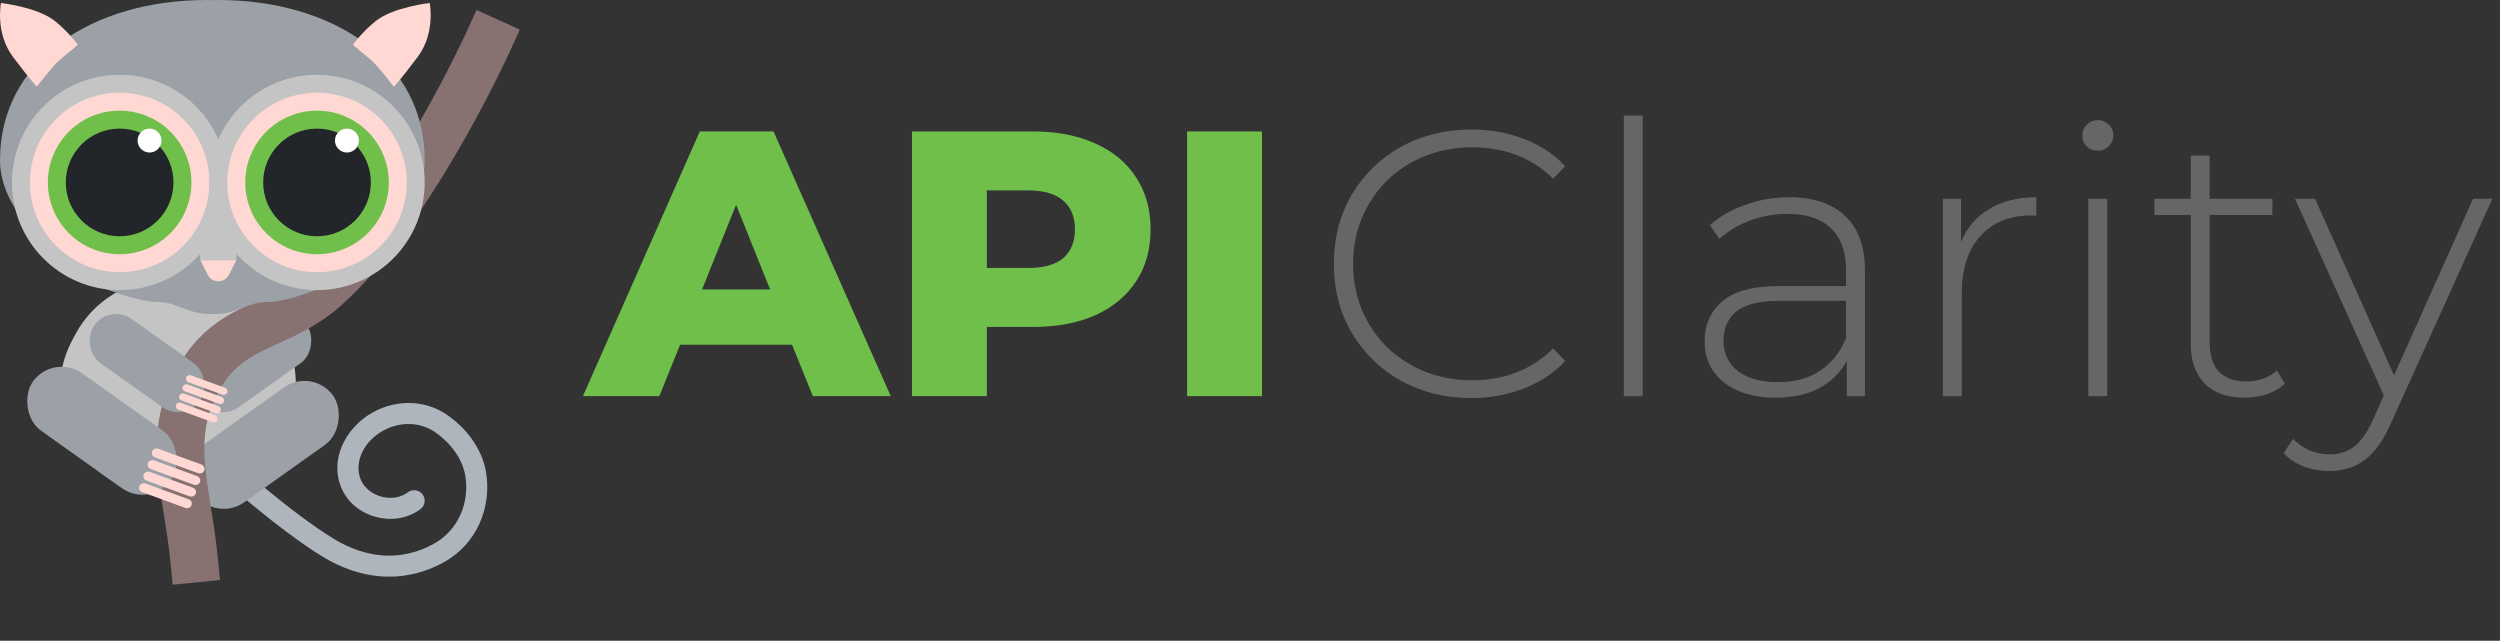 <svg viewBox="0 0 238 61" xmlns="http://www.w3.org/2000/svg" fill="none"><rect x="0" y="0" width="238" height="61" fill="#333333" stroke="none"/><script xmlns=""/>

 <g>
  <title>Layer 1</title>
  <path id="svg_1" fill="#AEB5BC" d="m22.033,43.724c0,0 0,0 0,0l0.015,0.013l0.047,0.042c0.042,0.037 0.103,0.092 0.184,0.164c0.161,0.143 0.397,0.35 0.693,0.608c0.592,0.515 1.426,1.229 2.391,2.022c1.939,1.594 4.369,3.479 6.421,4.728c2.93,1.782 6.259,2.258 9.506,0.474c2.304,-1.266 3.462,-3.898 2.995,-6.553c-0.279,-1.585 -1.446,-3.124 -2.899,-4.102c-1.53,-1.03 -3.546,-0.992 -5.182,0.041c-1.691,1.068 -2.501,2.982 -1.852,4.514c0.333,0.785 1.07,1.369 1.961,1.607c0.891,0.238 1.827,0.101 2.515,-0.413c0.444,-0.332 1.071,-0.242 1.402,0.2c0.331,0.442 0.24,1.069 -0.204,1.401c-1.258,0.941 -2.85,1.116 -4.236,0.746c-1.385,-0.37 -2.675,-1.315 -3.285,-2.757c-1.151,-2.718 0.4,-5.579 2.629,-6.988c2.238,-1.414 5.118,-1.53 7.374,-0.011c1.779,1.198 3.354,3.162 3.75,5.412c0.601,3.42 -0.881,6.939 -4.006,8.656c-4.013,2.204 -8.118,1.549 -11.514,-0.518c-2.179,-1.325 -4.698,-3.285 -6.652,-4.891c-0.982,-0.807 -1.83,-1.533 -2.433,-2.057c-0.301,-0.262 -0.542,-0.474 -0.708,-0.621c-0.083,-0.073 -0.147,-0.131 -0.19,-0.17l-0.05,-0.045l-0.017,-0.016c-0,0 -0,-0 0.672,-0.744l-0.673,0.743c-0.41,-0.37 -0.442,-1.003 -0.07,-1.413c0.372,-0.41 1.005,-0.443 1.415,-0.073z" clip-rule="evenodd" fill-rule="evenodd"/>
  <path id="svg_2" fill="#C4C4C4" d="m7.117,31.931c1.721,-3.31 5.142,-5.386 8.872,-5.386l2.169,0c6.644,0 11.44,6.359 9.615,12.747l-0.329,1.151c-1.517,5.31 -7.052,8.385 -12.363,6.868l-2.123,-0.607c-6.083,-1.738 -9.043,-8.616 -6.125,-14.229l0.283,-0.544z"/>
  <rect id="svg_3" fill="#9BA1A6" transform="matrix(-0.815 0.58 0.58 0.815 29.769 34.934)" rx="3.359" height="6.718" width="16.135"/>
  <rect id="svg_4" fill="#9BA1A6" transform="matrix(-0.815 0.58 0.58 0.815 27.727 28.888)" rx="2.574" height="5.148" width="12.364"/>
  <path id="svg_5" fill="#877171" d="m45.362,0.946l4.123,1.872l-0.936,2.062l-2.062,-0.936c2.062,0.936 2.062,0.936 2.061,0.937l-0.002,0.004l-0.005,0.011l-0.018,0.039c-0.015,0.034 -0.038,0.082 -0.067,0.145c-0.059,0.126 -0.144,0.31 -0.256,0.544c-0.223,0.469 -0.549,1.144 -0.965,1.975c-0.832,1.661 -2.028,3.952 -3.487,6.479c-2.883,4.992 -6.924,11.135 -11.322,15.047c-2.017,1.794 -4.179,2.774 -5.923,3.564c-0.297,0.135 -0.581,0.263 -0.851,0.39c-1.891,0.887 -3.296,1.73 -4.427,3.498c-1.559,2.438 -1.887,4.655 -1.737,7.161c0.078,1.301 0.285,2.659 0.532,4.206c0.018,0.114 0.037,0.229 0.055,0.345c0.229,1.427 0.48,2.997 0.646,4.676l0.222,2.253l-4.506,0.445l-0.222,-2.253c-0.152,-1.537 -0.382,-2.978 -0.614,-4.425c-0.018,-0.109 -0.035,-0.218 -0.052,-0.327c-0.244,-1.529 -0.487,-3.094 -0.58,-4.649c-0.193,-3.207 0.245,-6.436 2.442,-9.871c1.825,-2.855 4.172,-4.151 6.319,-5.159c0.344,-0.161 0.677,-0.314 1.002,-0.462c1.737,-0.794 3.22,-1.472 4.686,-2.776c3.824,-3.402 7.566,-9.004 10.411,-13.929c1.404,-2.432 2.558,-4.641 3.36,-6.242c0.401,-0.8 0.713,-1.446 0.923,-1.89c0.105,-0.222 0.185,-0.393 0.238,-0.507c0.026,-0.057 0.046,-0.1 0.059,-0.128l0.014,-0.031l0.004,-0.008l0.936,-2.062z" clip-rule="evenodd" fill-rule="evenodd"/>
  <rect id="svg_6" fill="#9BA1A6" transform="rotate(35.418 5.077 33.59)" rx="3.359" height="6.718" width="16.135" y="33.59" x="5.077"/>
  <rect id="svg_7" fill="#9BA1A6" transform="rotate(35.418 10.452 28.888)" rx="2.574" height="5.148" width="12.364" y="28.888" x="10.452"/>
  <path id="svg_8" fill="#9BA1A6" d="m20.215,29.885c0.093,0.007 0.188,0.011 0.285,0.011c1.048,0 1.853,-0.309 2.626,-0.605c0.712,-0.273 1.395,-0.534 2.214,-0.534c1.514,0 3.422,-0.673 4.854,-1.179c0.723,-0.255 1.325,-0.468 1.694,-0.529c0.194,-0.165 0.392,-0.332 0.592,-0.5l0.003,-0.002c3.598,-3.035 7.947,-6.704 7.947,-11.305c0,-9.509 -8.796,-15.241 -19.646,-15.241c-0.19,0 -0.38,0.002 -0.569,0.005c-0.189,-0.004 -0.379,-0.005 -0.569,-0.005c-10.85,0 -19.646,5.733 -19.646,15.241c0,4.601 4.349,8.27 7.947,11.305c0.201,0.169 0.399,0.337 0.595,0.502c0.369,0.061 0.971,0.274 1.694,0.529c1.433,0.506 3.341,1.179 4.854,1.179c0.819,0 1.503,0.262 2.214,0.534c0.772,0.296 1.578,0.605 2.626,0.605c0.097,0 0.191,-0.004 0.284,-0.011z"/>
  <circle id="svg_9" fill="#C4C4C4" r="10.25" cy="17.369" cx="11.389"/>
  <circle id="svg_10" fill="#FFD8D3" r="8.542" cy="17.368" cx="11.389"/>
  <circle id="svg_11" fill="#6FBF4A" r="6.833" cy="17.368" cx="11.389"/>
  <circle id="svg_12" fill="#222529" r="5.125" cy="17.368" cx="11.389"/>
  <circle id="svg_13" fill="white" r="1.139" cy="13.382" cx="14.237"/>
  <circle id="svg_14" fill="#C4C4C4" r="10.25" cy="17.368" cx="30.18"/>
  <circle id="svg_15" fill="#FFD8D3" r="8.542" cy="17.368" cx="30.18"/>
  <path id="svg_16" fill="#C4C4C4" d="m18.956,23.34c-0.089,-1.069 0.755,-1.986 1.827,-1.986c1.073,0 1.917,0.917 1.827,1.986l-0.119,1.431l-3.417,0l-0.119,-1.431z"/>
  <circle id="svg_17" fill="#6FBF4A" r="6.833" cy="17.368" cx="30.18"/>
  <circle id="svg_18" fill="#222529" r="5.125" cy="17.368" cx="30.18"/>
  <circle id="svg_19" fill="white" r="1.139" cy="13.382" cx="33.028"/>
  <path id="svg_20" fill="#FFD8D3" d="m21.803,26.15c-0.42,0.839 -1.618,0.839 -2.037,0l-0.69,-1.379l3.417,0l-0.69,1.379z"/>
  <path id="svg_21" fill="#FFD8D3" d="m5.217,1.993c1.374,1.097 2.187,2.278 2.187,2.278c0,0 -0.979,0.805 -1.708,1.424c-0.72,0.61 -2.187,2.562 -2.187,2.562c0,0 -0.569,-0.569 -2.278,-2.847c-1.708,-2.278 -1.139,-5.125 -1.139,-5.125c0,0 3.476,0.392 5.125,1.708z"/>
  <path id="svg_22" fill="#FFD8D3" d="m35.784,1.993c-1.374,1.097 -2.187,2.278 -2.187,2.278c0,0 0.979,0.805 1.708,1.424c0.72,0.61 2.187,2.562 2.187,2.562c0,0 0.57,-0.569 2.278,-2.847c1.708,-2.278 1.139,-5.125 1.139,-5.125c0,0 -3.476,0.392 -5.125,1.708z"/>
  <rect id="svg_23" fill="#FFD8D3" transform="rotate(110.076 21.755 37.04)" rx="0.348" height="4.177" width="0.696" y="37.04" x="21.755"/>
  <rect id="svg_24" fill="#FFD8D3" transform="rotate(110.076 21.436 37.912)" rx="0.348" height="4.177" width="0.696" y="37.912" x="21.436"/>
  <rect id="svg_25" fill="#FFD8D3" transform="rotate(110.076 21.117 38.784)" rx="0.348" height="4.177" width="0.696" y="38.784" x="21.117"/>
  <rect id="svg_26" fill="#FFD8D3" transform="rotate(110.076 20.798 39.656)" rx="0.348" height="4.177" width="0.696" y="39.656" x="20.798"/>
  <rect id="svg_27" fill="#FFD8D3" transform="rotate(110.076 19.596 44.376)" rx="0.441" height="5.286" width="0.881" y="44.376" x="19.596"/>
  <rect id="svg_28" fill="#FFD8D3" transform="rotate(110.076 19.192 45.48)" rx="0.441" height="5.286" width="0.881" y="45.48" x="19.192"/>
  <rect id="svg_29" fill="#FFD8D3" transform="rotate(110.076 18.789 46.583)" rx="0.441" height="5.286" width="0.881" y="46.583" x="18.789"/>
  <rect id="svg_30" fill="#FFD8D3" transform="rotate(110.076 18.386 47.687)" rx="0.441" height="5.286" width="0.881" y="47.687" x="18.386"/>
  <path id="svg_31" fill="#6FBF4A" d="m75.404,32.816l-10.656,0l-1.98,4.896l-7.272,0l11.124,-25.2l7.02,0l11.16,25.2l-7.416,0l-1.98,-4.896zm-2.088,-5.256l-3.24,-8.064l-3.24,8.064l6.48,0z"/>
  <path id="svg_32" fill="#6FBF4A" d="m98.34,12.512c2.28,0 4.26,0.384 5.94,1.152c1.68,0.744 2.976,1.824 3.888,3.24c0.912,1.392 1.368,3.036 1.368,4.932c0,1.896 -0.456,3.54 -1.368,4.932c-0.912,1.392 -2.208,2.472 -3.888,3.24c-1.68,0.744 -3.66,1.116 -5.94,1.116l-4.392,0l0,6.588l-7.128,0l0,-25.2l11.52,0zm-0.432,12.996c1.464,0 2.568,-0.312 3.312,-0.936c0.744,-0.648 1.116,-1.56 1.116,-2.736c0,-1.176 -0.372,-2.088 -1.116,-2.736c-0.744,-0.648 -1.848,-0.972 -3.312,-0.972l-3.96,0l0,7.38l3.96,0z"/>
  <path id="svg_33" fill="#6FBF4A" d="m113.012,12.512l7.128,0l0,25.2l-7.128,0l0,-25.2z"/>
  <path id="svg_34" fill="#666666" d="m140.048,37.892c-2.472,0 -4.704,-0.552 -6.696,-1.656c-1.968,-1.104 -3.528,-2.628 -4.68,-4.572c-1.128,-1.944 -1.692,-4.128 -1.692,-6.552c0,-2.424 0.564,-4.608 1.692,-6.552c1.152,-1.944 2.712,-3.468 4.68,-4.572c1.992,-1.104 4.224,-1.656 6.696,-1.656c1.824,0 3.504,0.3 5.04,0.9c1.536,0.576 2.844,1.44 3.924,2.592l-1.152,1.188c-2.016,-1.992 -4.596,-2.988 -7.74,-2.988c-2.112,0 -4.032,0.48 -5.76,1.44c-1.728,0.96 -3.084,2.292 -4.068,3.996c-0.984,1.68 -1.476,3.564 -1.476,5.652c0,2.088 0.492,3.984 1.476,5.688c0.984,1.68 2.34,3 4.068,3.96c1.728,0.96 3.648,1.44 5.76,1.44c3.12,0 5.7,-1.008 7.74,-3.024l1.152,1.188c-1.08,1.152 -2.4,2.028 -3.96,2.628c-1.536,0.6 -3.204,0.9 -5.004,0.9z"/>
  <path id="svg_35" fill="#666666" d="m154.586,11l1.8,0l0,26.712l-1.8,0l0,-26.712z"/>
  <path id="svg_36" fill="#666666" d="m170.308,18.776c2.328,0 4.116,0.6 5.364,1.8c1.248,1.176 1.872,2.916 1.872,5.22l0,11.916l-1.728,0l0,-3.348c-0.6,1.104 -1.476,1.968 -2.628,2.592c-1.152,0.6 -2.532,0.9 -4.14,0.9c-2.088,0 -3.744,-0.492 -4.968,-1.476c-1.2,-0.984 -1.8,-2.28 -1.8,-3.888c0,-1.56 0.552,-2.82 1.656,-3.78c1.128,-0.984 2.916,-1.476 5.364,-1.476l6.444,0l0,-1.512c0,-1.752 -0.48,-3.084 -1.44,-3.996c-0.936,-0.912 -2.316,-1.368 -4.14,-1.368c-1.248,0 -2.448,0.216 -3.6,0.648c-1.128,0.432 -2.088,1.008 -2.88,1.728l-0.9,-1.296c0.936,-0.84 2.064,-1.488 3.384,-1.944c1.32,-0.48 2.7,-0.72 4.14,-0.72zm-1.008,17.604c1.56,0 2.88,-0.36 3.96,-1.08c1.104,-0.72 1.932,-1.764 2.484,-3.132l0,-3.528l-6.408,0c-1.848,0 -3.192,0.336 -4.032,1.008c-0.816,0.672 -1.224,1.596 -1.224,2.772c0,1.224 0.456,2.196 1.368,2.916c0.912,0.696 2.196,1.044 3.852,1.044z"/>
  <path id="svg_37" fill="#666666" d="m186.689,23.024c0.576,-1.368 1.476,-2.412 2.7,-3.132c1.224,-0.744 2.712,-1.116 4.464,-1.116l0,1.764l-0.432,-0.036c-2.088,0 -3.72,0.66 -4.896,1.98c-1.176,1.296 -1.764,3.108 -1.764,5.436l0,9.792l-1.8,0l0,-18.792l1.728,0l0,4.104z"/>
  <path id="svg_38" fill="#666666" d="m198.812,18.92l1.8,0l0,18.792l-1.8,0l0,-18.792zm0.9,-4.572c-0.408,0 -0.756,-0.132 -1.044,-0.396c-0.288,-0.288 -0.432,-0.636 -0.432,-1.044c0,-0.408 0.144,-0.756 0.432,-1.044c0.288,-0.288 0.636,-0.432 1.044,-0.432c0.408,0 0.756,0.144 1.044,0.432c0.288,0.264 0.432,0.6 0.432,1.008c0,0.408 -0.144,0.756 -0.432,1.044c-0.288,0.288 -0.636,0.432 -1.044,0.432z"/>
  <path id="svg_39" fill="#666666" d="m217.523,36.524c-0.456,0.432 -1.032,0.768 -1.728,1.008c-0.672,0.216 -1.38,0.324 -2.124,0.324c-1.632,0 -2.892,-0.444 -3.78,-1.332c-0.888,-0.912 -1.332,-2.172 -1.332,-3.78l0,-12.276l-3.456,0l0,-1.548l3.456,0l0,-4.104l1.8,0l0,4.104l5.976,0l0,1.548l-5.976,0l0,12.096c0,1.224 0.288,2.16 0.864,2.808c0.6,0.624 1.476,0.936 2.628,0.936c1.176,0 2.148,-0.348 2.916,-1.044l0.756,1.26z"/>
  <path id="svg_40" fill="#666666" d="m237.275,18.92l-9.648,21.348c-0.72,1.656 -1.56,2.832 -2.52,3.528c-0.936,0.696 -2.052,1.044 -3.348,1.044c-0.864,0 -1.68,-0.144 -2.448,-0.432c-0.744,-0.288 -1.38,-0.708 -1.908,-1.26l0.9,-1.368c0.96,0.984 2.124,1.476 3.492,1.476c0.912,0 1.692,-0.252 2.34,-0.756c0.648,-0.504 1.248,-1.368 1.8,-2.592l1.008,-2.268l-8.46,-18.72l1.908,0l7.524,16.812l7.524,-16.812l1.836,0z"/>
 </g>
</svg>